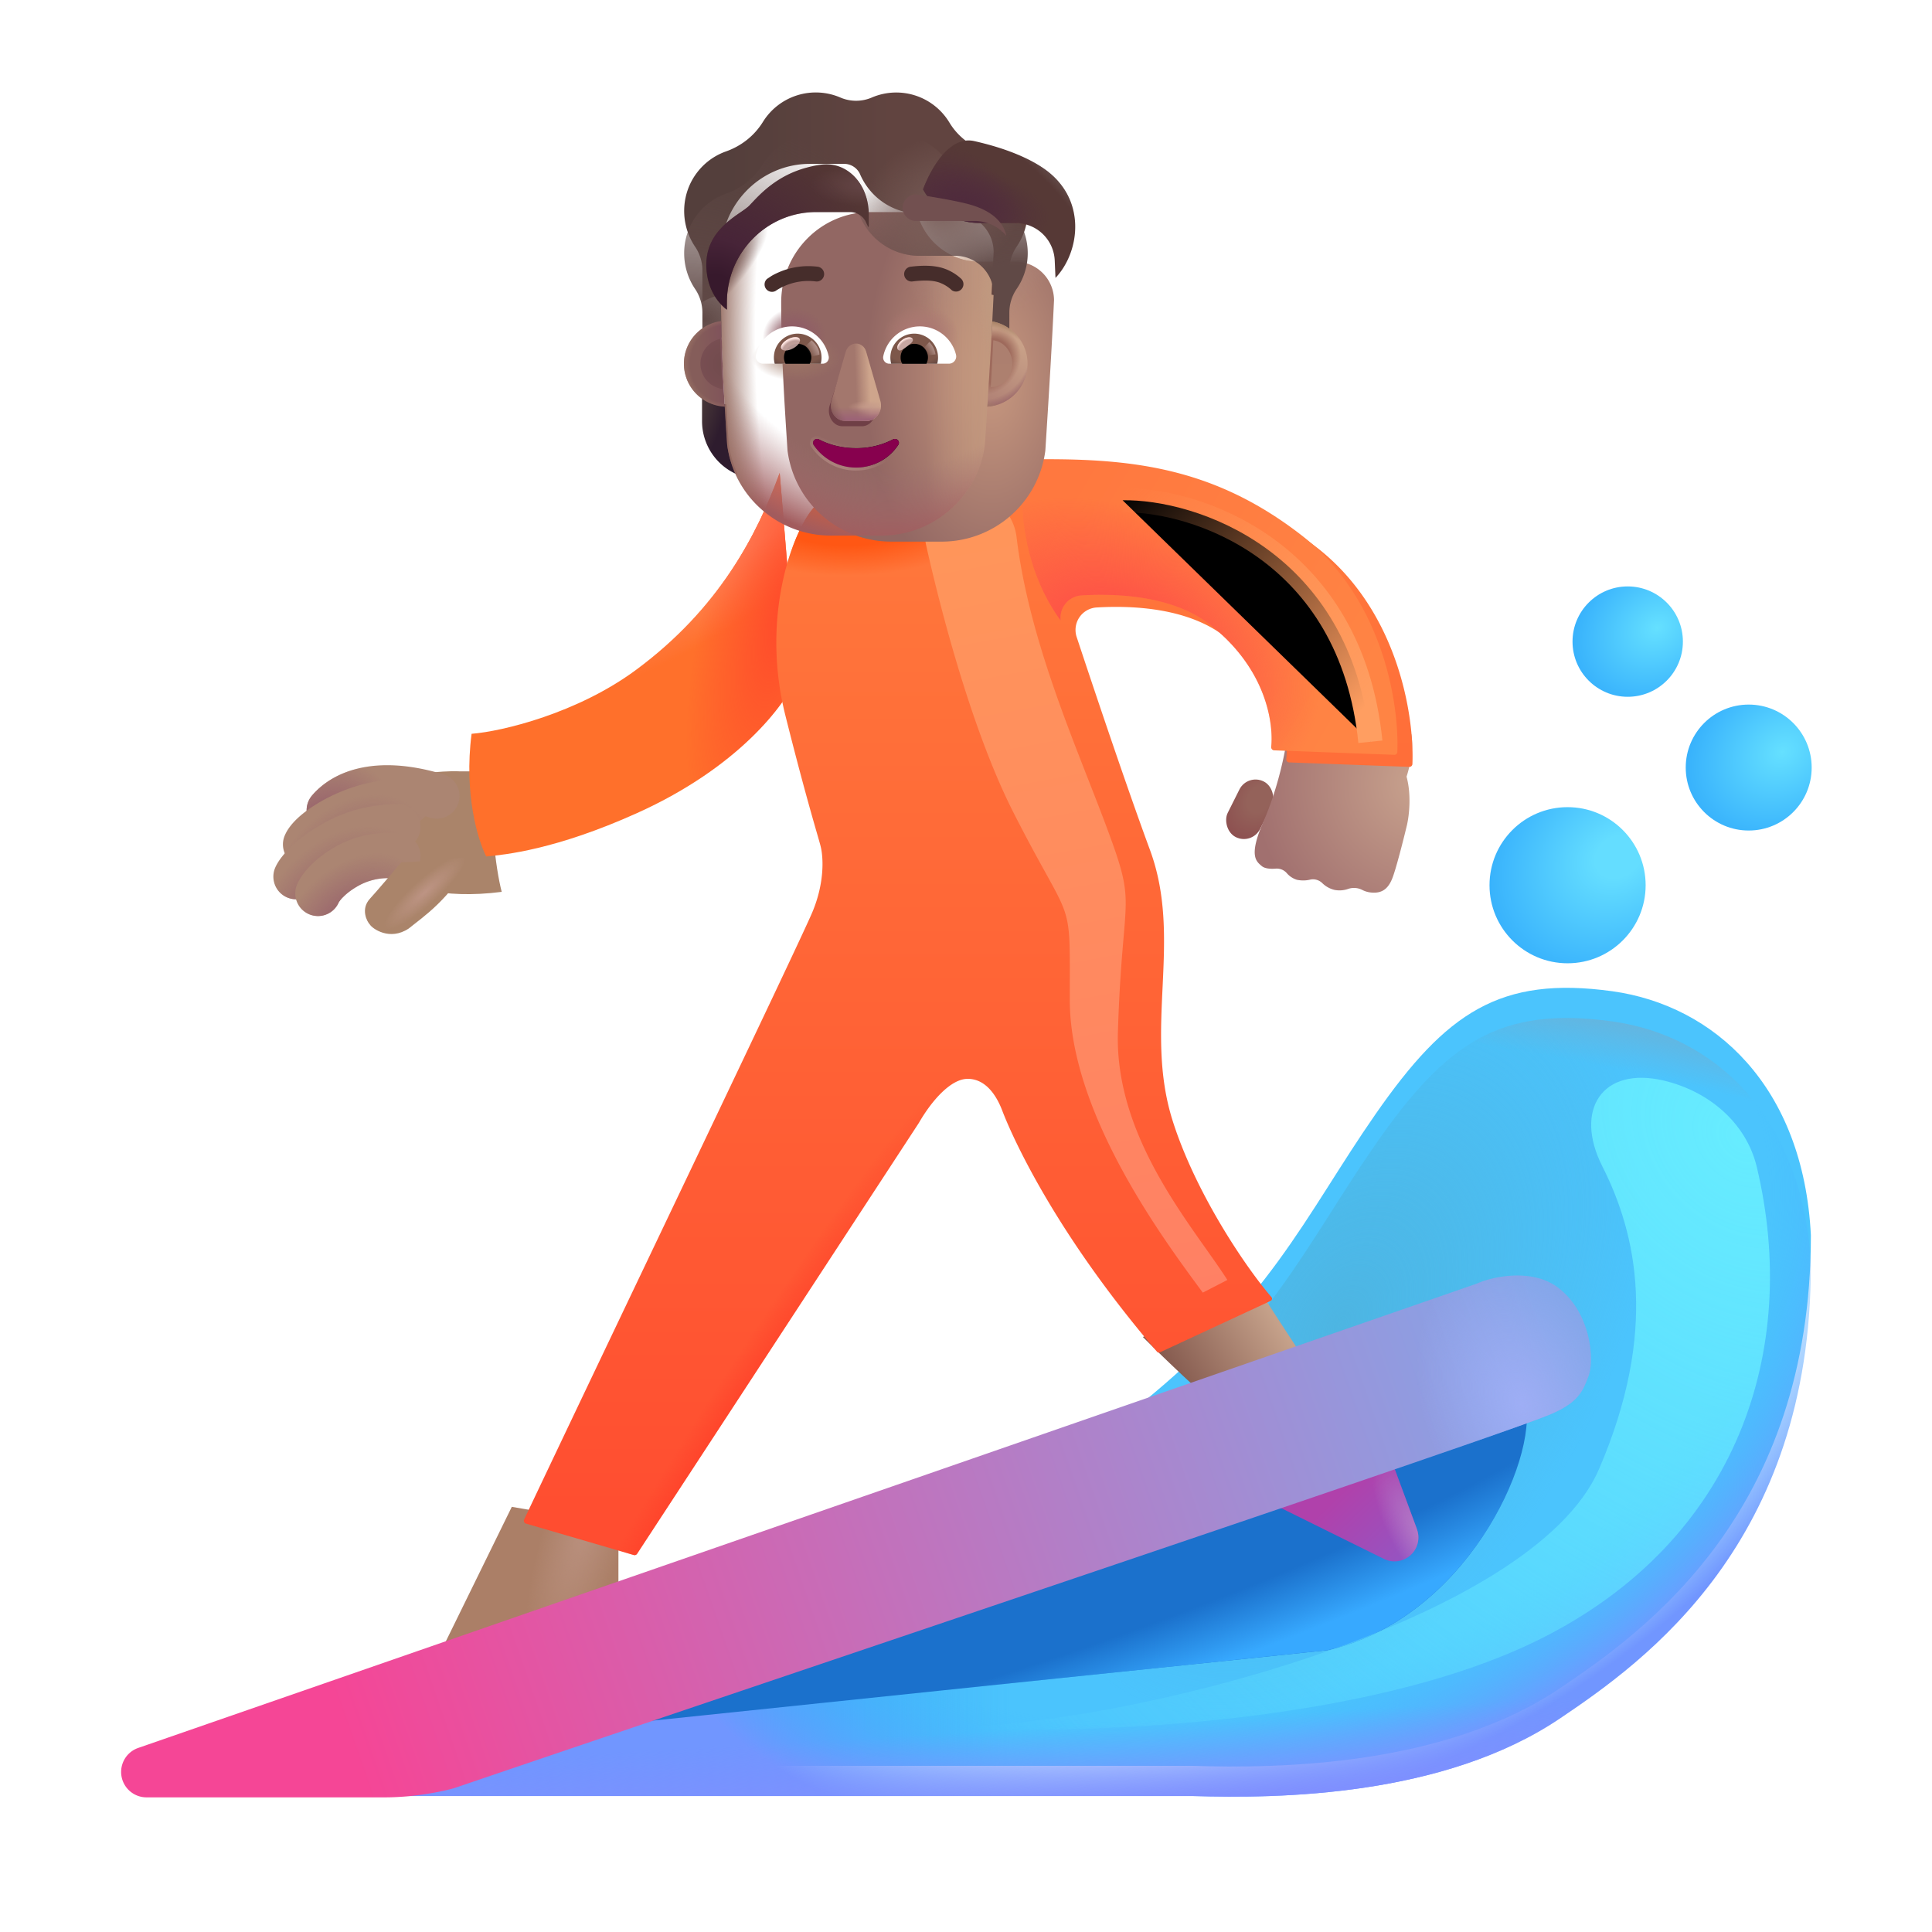 <svg width="100%" height="100%" viewBox="0 0 32 32" xmlns="http://www.w3.org/2000/svg"><g filter="url(#a)"><path fill="#4BC4FD" d="M19.75 29.748H6.017c3.433-1.326 10.769-4.346 12.657-5.818 2.359-1.84 2.937-3.291 4.109-4.976s2.062-2.293 3.922-2.036c1.691.235 3.164 1.575 3.289 4.04 0 4.593-2.74 6.555-4.164 7.51-1.907 1.28-4.625 1.327-6.078 1.28"/><path fill="url(#b)" d="M19.75 29.748H6.017c3.433-1.326 10.769-4.346 12.657-5.818 2.359-1.84 2.937-3.291 4.109-4.976s2.062-2.293 3.922-2.036c1.691.235 3.164 1.575 3.289 4.04 0 4.593-2.74 6.555-4.164 7.51-1.907 1.28-4.625 1.327-6.078 1.28"/></g><path fill="url(#c)" d="M19.75 29.748H6.017c3.433-1.326 10.769-4.346 12.657-5.818 2.359-1.84 2.937-3.291 4.109-4.976s2.062-2.293 3.922-2.036c1.691.235 3.164 1.575 3.289 4.04 0 4.593-2.74 6.555-4.164 7.51-1.907 1.28-4.625 1.327-6.078 1.28"/><path fill="url(#d)" d="M19.75 29.748H6.017c3.433-1.326 10.769-4.346 12.657-5.818 2.359-1.84 2.937-3.291 4.109-4.976s2.062-2.293 3.922-2.036c1.691.235 3.164 1.575 3.289 4.04 0 4.593-2.74 6.555-4.164 7.51-1.907 1.28-4.625 1.327-6.078 1.28"/><path fill="url(#e)" d="M19.75 29.748H6.017c3.433-1.326 10.769-4.346 12.657-5.818 2.359-1.84 2.937-3.291 4.109-4.976s2.062-2.293 3.922-2.036c1.691.235 3.164 1.575 3.289 4.04 0 4.593-2.74 6.555-4.164 7.51-1.907 1.28-4.625 1.327-6.078 1.28"/><path fill="url(#f)" d="M19.75 29.748H6.017c3.433-1.326 10.769-4.346 12.657-5.818 2.359-1.84 2.937-3.291 4.109-4.976s2.062-2.293 3.922-2.036c1.691.235 3.164 1.575 3.289 4.04 0 4.593-2.74 6.555-4.164 7.51-1.907 1.28-4.625 1.327-6.078 1.28"/><g filter="url(#g)"><path fill="#1B71CC" d="m21.985 27.333-14.375 1.5c4.687-2.24 11.938-4.407 14.375-6.188 1.826-1.334 2.896-1.2 3.281.563.219 1-1.031 3.625-3.281 4.125"/><path fill="url(#h)" d="m21.985 27.333-14.375 1.5c4.687-2.24 11.938-4.407 14.375-6.188 1.826-1.334 2.896-1.2 3.281.563.219 1-1.031 3.625-3.281 4.125"/></g><path fill="#AB7F67" d="m7.305 27.348 1.172-2.39 1.766.304v1.04z"/><path fill="url(#i)" d="m7.305 27.348 1.172-2.39 1.766.304v1.04z"/><path fill="url(#j)" d="M19.837 23.012a29 29 0 0 1-.907-.867l1.867-.883c.075.131.51.8.72 1.117z"/><path fill="url(#k)" d="m23.469 25.327-.422-1.143-2.351.536 2.225 1.1a.396.396 0 0 0 .547-.493"/><path fill="url(#l)" d="m23.469 25.327-.422-1.143-2.351.536 2.225 1.1a.396.396 0 0 0 .547-.493"/><g filter="url(#m)"><path fill="url(#n)" d="M24.458 21.262 2.29 28.951a.421.421 0 0 0 .138.819h3.948c.487 0 .968-.099 1.156-.156 5.922-2.016 17.406-5.86 18.176-6.2.443-.195.511-.378.605-.627v-.001c.094-.25.047-1.032-.5-1.454-.437-.337-1.105-.184-1.355-.07"/><path fill="url(#o)" d="M24.458 21.262 2.29 28.951a.421.421 0 0 0 .138.819h3.948c.487 0 .968-.099 1.156-.156 5.922-2.016 17.406-5.86 18.176-6.2.443-.195.511-.378.605-.627v-.001c.094-.25.047-1.032-.5-1.454-.437-.337-1.105-.184-1.355-.07"/></g><g filter="url(#p)"><circle cx="25.864" cy="14.762" r="1.293" fill="url(#q)"/></g><g filter="url(#r)"><circle cx="28.864" cy="12.813" r="1.043" fill="url(#s)"/></g><g filter="url(#t)"><circle cx="26.86" cy="10.727" r=".914" fill="url(#u)"/></g><rect width=".599" height="1.031" x="20.662" y="12.809" fill="url(#v)" rx=".299" transform="rotate(26.595 20.662 12.81)"/><g filter="url(#w)"><path fill="url(#x)" d="M20.68 13.849c.256-.588.373-1.22.399-1.462l2.047.024c.046.268-.04.583-.079.703.088.322.037.687 0 .829-.054.225-.178.713-.238.86-.074.183-.183.246-.348.23a.4.4 0 0 1-.148-.043.3.3 0 0 0-.23-.018.43.43 0 0 1-.227.018.43.43 0 0 1-.204-.112.22.22 0 0 0-.195-.06.5.5 0 0 1-.226.004.36.36 0 0 1-.172-.115.22.22 0 0 0-.175-.07c-.085.007-.183.002-.235-.042-.098-.082-.219-.175.031-.746"/></g><path fill="#AA846A" d="M7.602 12.776h.594c-.106.669.012 1.608.114 1.996-1.006.131-1.637-.108-1.856-.246l-.11-1.461c.332-.256.977-.3 1.258-.29"/><g filter="url(#y)"><path fill="#FF702B" d="M10.684 11.696c-.967.714-2.204 1.017-2.723 1.058-.13 1 .107 1.771.243 2.032.3-.028 1.148-.11 2.5-.72 1.679-.756 2.458-1.803 2.64-2.245l-.28-3.387c-.376 1.031-1.005 2.246-2.38 3.262"/><path fill="url(#z)" d="M10.684 11.696c-.967.714-2.204 1.017-2.723 1.058-.13 1 .107 1.771.243 2.032.3-.028 1.148-.11 2.5-.72 1.679-.756 2.458-1.803 2.64-2.245l-.28-3.387c-.376 1.031-1.005 2.246-2.38 3.262"/><path fill="url(#A)" d="M10.684 11.696c-.967.714-2.204 1.017-2.723 1.058-.13 1 .107 1.771.243 2.032.3-.028 1.148-.11 2.5-.72 1.679-.756 2.458-1.803 2.64-2.245l-.28-3.387c-.376 1.031-1.005 2.246-2.38 3.262"/></g><g filter="url(#B)"><path fill="url(#C)" d="M12.759 11.653c-.432-1.716.169-3.162.507-3.485l2.344-.562h1.742c1.524 0 2.822.189 4.203 1.258 1.354 1.047 1.622 2.799 1.589 3.592a.05.05 0 0 1-.051.046l-1.989-.074a.05.05 0 0 1-.049-.058c.038-.371-.066-1.273-1-2.014-.606-.481-1.519-.532-2.146-.494a.373.373 0 0 0-.323.498c.316.955.84 2.513 1.212 3.52.546 1.484-.11 2.952.375 4.484.377 1.191 1.203 2.418 1.636 2.92a.04.04 0 0 1-.013.063l-1.834.852a.04.04 0 0 1-.048-.01c-1.848-2.158-2.5-3.826-2.562-3.99s-.23-.53-.574-.53c-.275 0-.59.35-.809.73l-4.667 7.137a.05.05 0 0 1-.056.02l-1.783-.52a.05.05 0 0 1-.032-.068c1.499-3.164 4.542-9.51 4.773-10.057.21-.5.181-.917.14-1.086-.03-.13-.218-.711-.585-2.172"/><path fill="url(#D)" d="M12.759 11.653c-.432-1.716.169-3.162.507-3.485l2.344-.562h1.742c1.524 0 2.822.189 4.203 1.258 1.354 1.047 1.622 2.799 1.589 3.592a.05.05 0 0 1-.051.046l-1.989-.074a.05.05 0 0 1-.049-.058c.038-.371-.066-1.273-1-2.014-.606-.481-1.519-.532-2.146-.494a.373.373 0 0 0-.323.498c.316.955.84 2.513 1.212 3.52.546 1.484-.11 2.952.375 4.484.377 1.191 1.203 2.418 1.636 2.92a.04.04 0 0 1-.013.063l-1.834.852a.04.04 0 0 1-.048-.01c-1.848-2.158-2.5-3.826-2.562-3.99s-.23-.53-.574-.53c-.275 0-.59.35-.809.73l-4.667 7.137a.05.05 0 0 1-.056.02l-1.783-.52a.05.05 0 0 1-.032-.068c1.499-3.164 4.542-9.51 4.773-10.057.21-.5.181-.917.14-1.086-.03-.13-.218-.711-.585-2.172"/><path fill="url(#E)" d="M12.759 11.653c-.432-1.716.169-3.162.507-3.485l2.344-.562h1.742c1.524 0 2.822.189 4.203 1.258 1.354 1.047 1.622 2.799 1.589 3.592a.05.05 0 0 1-.051.046l-1.989-.074a.05.05 0 0 1-.049-.058c.038-.371-.066-1.273-1-2.014-.606-.481-1.519-.532-2.146-.494a.373.373 0 0 0-.323.498c.316.955.84 2.513 1.212 3.52.546 1.484-.11 2.952.375 4.484.377 1.191 1.203 2.418 1.636 2.92a.04.04 0 0 1-.013.063l-1.834.852a.04.04 0 0 1-.048-.01c-1.848-2.158-2.5-3.826-2.562-3.99s-.23-.53-.574-.53c-.275 0-.59.35-.809.73l-4.667 7.137a.05.05 0 0 1-.056.02l-1.783-.52a.05.05 0 0 1-.032-.068c1.499-3.164 4.542-9.51 4.773-10.057.21-.5.181-.917.14-1.086-.03-.13-.218-.711-.585-2.172"/></g><path fill="url(#F)" d="M17.568 10.277a.37.37 0 0 1 .34-.415c.628-.038 1.541.013 2.147.494.934.74 1.038 1.643 1 2.014-.003.03.02.057.05.058l1.987.074c.028.002.05-.019.052-.046.033-.793-.235-2.545-1.589-3.592-1.381-1.07-2.68-1.258-4.203-1.258h-.39c-.157 1.285.25 2.193.606 2.671"/><path fill="url(#G)" d="M17.568 10.277a.37.37 0 0 1 .34-.415c.628-.038 1.541.013 2.147.494.934.74 1.038 1.643 1 2.014-.003.03.02.057.05.058l1.987.074c.028.002.05-.019.052-.046.033-.793-.235-2.545-1.589-3.592-1.381-1.07-2.68-1.258-4.203-1.258h-.39c-.157 1.285.25 2.193.606 2.671"/><path fill="#AB8572" fill-rule="evenodd" d="M7.127 13.544c-.941-.284-1.295.01-1.388.119a.375.375 0 1 1-.57-.488c.328-.383 1.014-.699 2.174-.35a.375.375 0 0 1-.216.719" clip-rule="evenodd"/><path fill="url(#H)" fill-rule="evenodd" d="M7.127 13.544c-.941-.284-1.295.01-1.388.119a.375.375 0 1 1-.57-.488c.328-.383 1.014-.699 2.174-.35a.375.375 0 0 1-.216.719" clip-rule="evenodd"/><path fill="#AB8572" fill-rule="evenodd" d="M5.404 14.139v.001s.02-.028.083-.08a2.09 2.09 0 0 1 1.279-.412.375.375 0 0 0 .024-.749 2.84 2.84 0 0 0-1.323.295c-.176.087-.33.185-.452.284-.11.089-.234.211-.296.355a.375.375 0 0 0 .685.306" clip-rule="evenodd"/><path fill="url(#I)" fill-rule="evenodd" d="M5.404 14.139v.001s.02-.028.083-.08a2.09 2.09 0 0 1 1.279-.412.375.375 0 0 0 .024-.749 2.84 2.84 0 0 0-1.323.295c-.176.087-.33.185-.452.284-.11.089-.234.211-.296.355a.375.375 0 0 0 .685.306" clip-rule="evenodd"/><path fill="#AB8572" fill-rule="evenodd" d="M5.25 14.667q-.005.007-.002 0a.375.375 0 0 1-.69-.295c.056-.129.165-.253.27-.354.116-.11.265-.225.438-.328a2.5 2.5 0 0 1 1.336-.37.375.375 0 1 1-.023.75 1.73 1.73 0 0 0-.927.263 1.8 1.8 0 0 0-.307.23c-.06.056-.087.093-.095.104" clip-rule="evenodd"/><path fill="url(#J)" fill-rule="evenodd" d="M5.25 14.667q-.005.007-.002 0a.375.375 0 0 1-.69-.295c.056-.129.165-.253.27-.354.116-.11.265-.225.438-.328a2.5 2.5 0 0 1 1.336-.37.375.375 0 1 1-.023.75 1.73 1.73 0 0 0-.927.263 1.8 1.8 0 0 0-.307.23c-.06.056-.087.093-.095.104" clip-rule="evenodd"/><path fill="#AB8572" fill-rule="evenodd" d="M5.611 14.945a.375.375 0 0 1-.69-.296c.093-.216.328-.445.6-.604a1.76 1.76 0 0 1 1.119-.237.375.375 0 1 1-.099.744 1 1 0 0 0-.641.14c-.09.053-.163.111-.215.164a.5.5 0 0 0-.074.089" clip-rule="evenodd"/><path fill="url(#K)" fill-rule="evenodd" d="M5.611 14.945a.375.375 0 0 1-.69-.296c.093-.216.328-.445.6-.604a1.76 1.76 0 0 1 1.119-.237.375.375 0 1 1-.099.744 1 1 0 0 0-.641.14c-.09.053-.163.111-.215.164a.5.5 0 0 0-.074.089" clip-rule="evenodd"/><path fill="#AA846A" d="M6.126 14.887c.125-.137.398-.46.52-.605.23 0 .91-.067 1.198-.098-.39.715-.84 1.004-1.074 1.195-.316.211-.605 0-.644-.066-.047-.047-.157-.254 0-.426"/><path fill="url(#L)" d="M6.126 14.887c.125-.137.398-.46.52-.605.23 0 .91-.067 1.198-.098-.39.715-.84 1.004-1.074 1.195-.316.211-.605 0-.644-.066-.047-.047-.157-.254 0-.426"/><g filter="url(#M)"><path fill="url(#N)" d="M26.485 24.332c.981-2.278.626-3.886.055-5.013-.474-.936-.003-1.662 1.018-1.421.737.174 1.364.694 1.54 1.431.721 3.025-.313 6.182-3.582 7.816-2.95 1.475-7.854 1.594-9.937 1.469 3 0 9.804-1.723 10.906-4.282"/></g><g filter="url(#O)"><path fill="url(#P)" d="M16.782 13.45c-.65-1.28-1.166-3.185-1.443-4.423a.714.714 0 0 1 .588-.856c.447-.075.855.271.91.722.205 1.698.95 3.373 1.445 4.682.578 1.531.312 1.062.234 3.515-.057 1.782 1.266 3.25 1.813 4.11l-.407.21c-.609-.827-2.203-2.945-2.203-4.85 0-1.792.063-1.141-.937-3.11"/></g><g filter="url(#Q)"><path stroke="url(#R)" stroke-width=".4" d="M18.594 8.286c1.209-.021 3.782.828 4.104 4"/></g><path fill="url(#S)" d="M16.327 6.695a.73.73 0 0 0 .4-.137v.412a.96.96 0 0 1-.593.893q.113-.24.153-.522z"/><path fill="url(#T)" d="M12.028 6.695a.73.73 0 0 1-.4-.137v.412a.96.96 0 0 0 .593.893 1.8 1.8 0 0 1-.153-.522z"/><g filter="url(#U)"><path fill="url(#V)" d="M12.044 7.365a1.73 1.73 0 0 0 1.718 1.506h.834c.87 0 1.605-.643 1.718-1.506.053-.833.105-1.663.144-2.495a.64.64 0 0 0-.61-.634h-.62c-.421 0-.803-.249-.977-.638a.29.29 0 0 0-.272-.185h-.563c-.816 0-1.477.67-1.477 1.495 0 .822.051 1.632.105 2.457"/><path fill="url(#W)" d="M12.044 7.365a1.73 1.73 0 0 0 1.718 1.506h.834c.87 0 1.605-.643 1.718-1.506.053-.833.105-1.663.144-2.495a.64.64 0 0 0-.61-.634h-.62c-.421 0-.803-.249-.977-.638a.29.29 0 0 0-.272-.185h-.563c-.816 0-1.477.67-1.477 1.495 0 .822.051 1.632.105 2.457"/></g><path fill="url(#X)" d="M12.044 7.365a1.73 1.73 0 0 0 1.718 1.506h.834c.87 0 1.605-.643 1.718-1.506.053-.833.105-1.663.144-2.495a.64.64 0 0 0-.61-.634h-.62c-.421 0-.803-.249-.977-.638a.29.29 0 0 0-.272-.185h-.563c-.816 0-1.477.67-1.477 1.495 0 .822.051 1.632.105 2.457"/><path fill="url(#Y)" d="M12.044 7.365a1.73 1.73 0 0 0 1.718 1.506h.834c.87 0 1.605-.643 1.718-1.506.053-.833.105-1.663.144-2.495a.64.64 0 0 0-.61-.634h-.62c-.421 0-.803-.249-.977-.638a.29.29 0 0 0-.272-.185h-.563c-.816 0-1.477.67-1.477 1.495 0 .822.051 1.632.105 2.457"/><path fill="url(#Z)" d="M12.044 7.365a1.73 1.73 0 0 0 1.718 1.506h.834c.87 0 1.605-.643 1.718-1.506.053-.833.105-1.663.144-2.495a.64.64 0 0 0-.61-.634h-.62c-.421 0-.803-.249-.977-.638a.29.29 0 0 0-.272-.185h-.563c-.816 0-1.477.67-1.477 1.495 0 .822.051 1.632.105 2.457"/><path fill="url(#aa)" d="M12.044 7.365a1.73 1.73 0 0 0 1.718 1.506h.834c.87 0 1.605-.643 1.718-1.506.053-.833.105-1.663.144-2.495a.64.64 0 0 0-.61-.634h-.62c-.421 0-.803-.249-.977-.638a.29.29 0 0 0-.272-.185h-.563c-.816 0-1.477.67-1.477 1.495 0 .822.051 1.632.105 2.457"/><path fill="url(#ab)" d="M12.044 7.365a1.73 1.73 0 0 0 1.718 1.506h.834c.87 0 1.605-.643 1.718-1.506.053-.833.105-1.663.144-2.495a.64.64 0 0 0-.61-.634h-.62c-.421 0-.803-.249-.977-.638a.29.29 0 0 0-.272-.185h-.563c-.816 0-1.477.67-1.477 1.495 0 .822.051 1.632.105 2.457"/><path fill="url(#ac)" d="M12.044 7.365a1.73 1.73 0 0 0 1.718 1.506h.834c.87 0 1.605-.643 1.718-1.506.053-.833.105-1.663.144-2.495a.64.64 0 0 0-.61-.634h-.62c-.421 0-.803-.249-.977-.638a.29.29 0 0 0-.272-.185h-.563c-.816 0-1.477.67-1.477 1.495 0 .822.051 1.632.105 2.457"/><path fill="url(#ad)" d="M12.044 7.365a1.73 1.73 0 0 0 1.718 1.506h.834c.87 0 1.605-.643 1.718-1.506.053-.833.105-1.663.144-2.495a.64.64 0 0 0-.61-.634h-.62c-.421 0-.803-.249-.977-.638a.29.29 0 0 0-.272-.185h-.563c-.816 0-1.477.67-1.477 1.495 0 .822.051 1.632.105 2.457"/><path fill="url(#ae)" d="M12.044 7.365a1.73 1.73 0 0 0 1.718 1.506h.834c.87 0 1.605-.643 1.718-1.506.053-.833.105-1.663.144-2.495a.64.64 0 0 0-.61-.634h-.62c-.421 0-.803-.249-.977-.638a.29.29 0 0 0-.272-.185h-.563c-.816 0-1.477.67-1.477 1.495 0 .822.051 1.632.105 2.457"/><g filter="url(#af)"><path fill="#6F3F46" d="m14 5.913-.261.812c-.045.168.062.335.214.335h.323c.152 0 .26-.17.215-.335l-.22-.812c-.046-.18-.222-.18-.271 0"/></g><g filter="url(#ag)"><path fill="#A3776D" d="m14.008 5.826-.235.813c-.048.167.068.334.23.334h.348c.163 0 .278-.17.23-.334l-.235-.813c-.05-.18-.285-.18-.338 0"/><path fill="url(#ah)" d="m14.008 5.826-.235.813c-.048.167.068.334.23.334h.348c.163 0 .278-.17.23-.334l-.235-.813c-.05-.18-.285-.18-.338 0"/><path fill="url(#ai)" d="m14.008 5.826-.235.813c-.048.167.068.334.23.334h.348c.163 0 .278-.17.23-.334l-.235-.813c-.05-.18-.285-.18-.338 0"/><path fill="url(#aj)" d="m14.008 5.826-.235.813c-.048.167.068.334.23.334h.348c.163 0 .278-.17.23-.334l-.235-.813c-.05-.18-.285-.18-.338 0"/><path fill="url(#ak)" d="m14.008 5.826-.235.813c-.048.167.068.334.23.334h.348c.163 0 .278-.17.23-.334l-.235-.813c-.05-.18-.285-.18-.338 0"/></g><g filter="url(#al)"><path stroke="url(#am)" stroke-width=".1" d="M14.177 7.423c-.224 0-.435-.053-.612-.145-.06-.031-.126.037-.088.092a.84.84 0 0 0 .7.374c.294 0 .553-.15.7-.374.039-.057-.026-.123-.087-.092a1.3 1.3 0 0 1-.613.145Z"/></g><path fill="url(#an)" d="M14.177 7.423c-.224 0-.435-.053-.612-.145-.06-.031-.126.037-.088.092a.84.84 0 0 0 .7.374c.294 0 .553-.15.7-.374.039-.057-.026-.123-.087-.092a1.3 1.3 0 0 1-.613.145"/><g filter="url(#ao)"><path fill="url(#ap)" d="M16.324 3.205a1.048 1.048 0 0 1 .514 1.582.7.7 0 0 0-.12.386V5.7a.8.8 0 0 0-.295-.12l.035-.71a.64.64 0 0 0-.61-.633h-.62c-.421 0-.803-.249-.977-.638a.29.29 0 0 0-.272-.185h-.563c-.816 0-1.477.67-1.477 1.495l.013.68a.76.76 0 0 0-.318.116v-.53a.7.7 0 0 0-.12-.387 1.06 1.06 0 0 1-.063-1.082c.129-.244.338-.415.574-.498.254-.09.47-.26.612-.49a1.03 1.03 0 0 1 1.279-.404.66.66 0 0 0 .527 0 1.028 1.028 0 0 1 1.283.417c.136.226.35.39.598.475"/></g><path fill="url(#aq)" d="M16.324 3.205a1.048 1.048 0 0 1 .514 1.582.7.7 0 0 0-.12.386V5.7a.8.8 0 0 0-.295-.12l.035-.71a.64.64 0 0 0-.61-.633h-.62c-.421 0-.803-.249-.977-.638a.29.29 0 0 0-.272-.185h-.563c-.816 0-1.477.67-1.477 1.495l.013.68a.76.76 0 0 0-.318.116v-.53a.7.7 0 0 0-.12-.387 1.06 1.06 0 0 1-.063-1.082c.129-.244.338-.415.574-.498.254-.09.47-.26.612-.49a1.03 1.03 0 0 1 1.279-.404.66.66 0 0 0 .527 0 1.028 1.028 0 0 1 1.283.417c.136.226.35.39.598.475"/><path fill="url(#ar)" d="M16.324 3.205a1.048 1.048 0 0 1 .514 1.582.7.7 0 0 0-.12.386V5.7a.8.8 0 0 0-.295-.12l.035-.71a.64.64 0 0 0-.61-.633h-.62c-.421 0-.803-.249-.977-.638a.29.29 0 0 0-.272-.185h-.563c-.816 0-1.477.67-1.477 1.495l.013.68a.76.76 0 0 0-.318.116v-.53a.7.7 0 0 0-.12-.387 1.06 1.06 0 0 1-.063-1.082c.129-.244.338-.415.574-.498.254-.09.47-.26.612-.49a1.03 1.03 0 0 1 1.279-.404.66.66 0 0 0 .527 0 1.028 1.028 0 0 1 1.283.417c.136.226.35.39.598.475"/><path fill="url(#as)" d="M16.324 3.205a1.048 1.048 0 0 1 .514 1.582.7.7 0 0 0-.12.386V5.7a.8.8 0 0 0-.295-.12l.035-.71a.64.64 0 0 0-.61-.633h-.62c-.421 0-.803-.249-.977-.638a.29.29 0 0 0-.272-.185h-.563c-.816 0-1.477.67-1.477 1.495l.013.68a.76.76 0 0 0-.318.116v-.53a.7.7 0 0 0-.12-.387 1.06 1.06 0 0 1-.063-1.082c.129-.244.338-.415.574-.498.254-.09.47-.26.612-.49a1.03 1.03 0 0 1 1.279-.404.66.66 0 0 0 .527 0 1.028 1.028 0 0 1 1.283.417c.136.226.35.39.598.475"/><g filter="url(#at)"><path fill="#462D2B" d="M15.828 4.825a.8.8 0 0 0-.304-.182c-.135-.043-.303-.054-.536-.026a.123.123 0 1 0 .03.244c.212-.026.343-.013.432.016a.6.6 0 0 1 .217.132.123.123 0 0 0 .16-.184"/></g><g filter="url(#au)"><path fill="#462D2B" d="M12.67 4.776q.059-.038.169-.083c.144-.056.351-.106.599-.076a.123.123 0 1 1-.03.244.98.98 0 0 0-.646.147l-.008.005v.001a.123.123 0 0 1-.15-.194z"/></g><g filter="url(#av)"><path fill="#533634" d="m14.28 3.659-.029-.06a.29.29 0 0 0-.272-.186h-.563c-.816 0-1.477.67-1.477 1.495v.121c-.15-.114-.34-.355-.34-.746 0-.474.346-.714.566-.866.063-.043.115-.08.147-.112l.044-.047c.154-.164.43-.456.91-.583q.109-.03.216-.045c.467-.073.808.346.808.819v.204z"/><path fill="url(#aw)" d="m14.28 3.659-.029-.06a.29.29 0 0 0-.272-.186h-.563c-.816 0-1.477.67-1.477 1.495v.121c-.15-.114-.34-.355-.34-.746 0-.474.346-.714.566-.866.063-.043.115-.08.147-.112l.044-.047c.154-.164.43-.456.91-.583q.109-.03.216-.045c.467-.073.808.346.808.819v.204z"/><path fill="url(#ax)" d="m14.28 3.659-.029-.06a.29.29 0 0 0-.272-.186h-.563c-.816 0-1.477.67-1.477 1.495v.121c-.15-.114-.34-.355-.34-.746 0-.474.346-.714.566-.866.063-.043.115-.08.147-.112l.044-.047c.154-.164.43-.456.91-.583q.109-.03.216-.045c.467-.073.808.346.808.819v.204z"/></g><g filter="url(#ay)"><path fill="#563936" d="m16.482 5.103-.012-.279a.65.65 0 0 0-.622-.63h-.619a1.07 1.07 0 0 1-.94-.557s.32-.92.848-.8c.386.087.799.223 1.115.43.771.503.636 1.41.23 1.836"/><path fill="url(#az)" d="m16.482 5.103-.012-.279a.65.65 0 0 0-.622-.63h-.619a1.07 1.07 0 0 1-.94-.557s.32-.92.848-.8c.386.087.799.223 1.115.43.771.503.636 1.41.23 1.836"/><path fill="url(#aA)" d="m16.482 5.103-.012-.279a.65.65 0 0 0-.622-.63h-.619a1.07 1.07 0 0 1-.94-.557s.32-.92.848-.8c.386.087.799.223 1.115.43.771.503.636 1.41.23 1.836"/><path fill="url(#aB)" d="m16.482 5.103-.012-.279a.65.65 0 0 0-.622-.63h-.619a1.07 1.07 0 0 1-.94-.557s.32-.92.848-.8c.386.087.799.223 1.115.43.771.503.636 1.41.23 1.836"/></g><path fill="#fff" d="M15.235 5.406c.289 0 .533.199.599.468.02.077-.04.15-.118.15h-.987a.102.102 0 0 1-.1-.12.62.62 0 0 1 .606-.498"/><path fill="url(#aC)" d="M15.143 5.526a.395.395 0 0 1 .38.499h-.762a.396.396 0 0 1 .382-.499"/><path fill="#000" d="M14.917 5.92c0-.125.1-.225.226-.225a.225.225 0 0 1 .201.33h-.4a.2.2 0 0 1-.027-.104"/><g filter="url(#aD)"><path fill="#C7A7A3" d="M15.114 5.61c.028.037-.03.083-.097.133s-.117.085-.145.047c-.028-.037.003-.108.07-.158s.144-.06.172-.023"/><path fill="url(#aE)" d="M15.114 5.61c.028.037-.03.083-.097.133s-.117.085-.145.047c-.028-.037.003-.108.07-.158s.144-.06.172-.023"/></g><g filter="url(#aF)"><path fill="url(#aG)" d="M15.495 5.869a.37.37 0 0 0-.103-.205l-.114.126.051.101z"/></g><path fill="#fff" d="M13.12 5.406c-.289 0-.533.199-.599.468-.02.077.04.15.118.15h.987a.102.102 0 0 0 .1-.12.62.62 0 0 0-.606-.498"/><path fill="url(#aH)" d="M13.212 5.526a.395.395 0 0 0-.38.499h.762a.397.397 0 0 0-.382-.499"/><path fill="#000" d="M13.438 5.92c0-.125-.1-.225-.226-.225a.225.225 0 0 0-.201.33h.4a.2.2 0 0 0 .027-.104"/><g filter="url(#aI)"><path fill="url(#aJ)" d="M13.572 5.874c0-.127-.103-.212-.131-.238l-.128.123.079.16z"/></g><g filter="url(#aK)" transform="rotate(-27.914 13.093 5.695)"><ellipse cx="13.093" cy="5.695" fill="#C7A7A3" fill-opacity=".9" rx=".172" ry=".087"/><ellipse cx="13.093" cy="5.695" fill="url(#aL)" rx=".172" ry=".087"/></g><path fill="url(#aM)" d="M16.354 6.735q.044-.705.081-1.411a.712.712 0 0 1-.081 1.411"/><path fill="url(#aN)" d="M16.354 6.735q.044-.705.081-1.411a.712.712 0 0 1-.081 1.411"/><path fill="url(#aO)" d="M16.354 6.735q.044-.705.081-1.411a.712.712 0 0 1-.081 1.411"/><path fill="url(#aP)" d="M16.354 6.735q.044-.705.081-1.411a.712.712 0 0 1-.081 1.411"/><path fill="url(#aQ)" d="M11.947 5.318a.712.712 0 0 0 .057 1.417 35 35 0 0 1-.057-1.417"/><path fill="url(#aR)" d="M11.947 5.318a.712.712 0 0 0 .057 1.417 35 35 0 0 1-.057-1.417"/><g filter="url(#aS)"><path fill="url(#aT)" d="M11.929 5.612a.423.423 0 0 0 .037.831 34 34 0 0 1-.037-.83"/></g><g filter="url(#aU)"><path fill="url(#aV)" d="M16.41 6.413q.023-.389.042-.777c.178.024.315.188.315.387 0 .214-.16.388-.357.39"/></g><g filter="url(#aW)"><path fill="#725050" d="M16.122 3.66h-.944a.22.22 0 1 1 .035-.436c.245.039.57.093.788.147.493.122.63.362.667.534a.69.69 0 0 0-.546-.245"/></g><defs><radialGradient id="c" cx="0" cy="0" r="1" gradientTransform="rotate(63.803 -6.994 27.741)scale(8.707 12.569)" gradientUnits="userSpaceOnUse"><stop offset=".7" stop-color="#3EB9FF" stop-opacity="0"/><stop offset=".913" stop-color="#7196FF"/></radialGradient><radialGradient id="e" cx="0" cy="0" r="1" gradientTransform="matrix(3.562 -6.125 3.816 2.22 22.204 21.926)" gradientUnits="userSpaceOnUse"><stop stop-color="#4DB5E2"/><stop offset="1" stop-color="#4DB5E2" stop-opacity="0"/></radialGradient><radialGradient id="f" cx="0" cy="0" r="1" gradientTransform="matrix(2.156 -12.125 23.164 4.119 23.61 28.77)" gradientUnits="userSpaceOnUse"><stop offset=".931" stop-color="#66B4DD" stop-opacity="0"/><stop offset="1" stop-color="#66B4DD"/></radialGradient><radialGradient id="h" cx="0" cy="0" r="1" gradientTransform="rotate(71.993 -9.265 23.733)scale(3.549 17.476)" gradientUnits="userSpaceOnUse"><stop offset=".716" stop-color="#37A9FF" stop-opacity="0"/><stop offset="1" stop-color="#37A9FF"/></radialGradient><radialGradient id="i" cx="0" cy="0" r="1" gradientTransform="matrix(-.837 2.512 -.646 -.215 9.761 25.14)" gradientUnits="userSpaceOnUse"><stop stop-color="#BA917F"/><stop offset="1" stop-color="#BA917F" stop-opacity="0"/></radialGradient><radialGradient id="l" cx="0" cy="0" r="1" gradientTransform="matrix(-.734 -1.289 .429 -.245 23.579 25.473)" gradientUnits="userSpaceOnUse"><stop stop-color="#B77DC7"/><stop offset="1" stop-color="#B77DC7" stop-opacity="0"/></radialGradient><radialGradient id="o" cx="0" cy="0" r="1" gradientTransform="rotate(-110.045 20.742 2.818)scale(2.462 1.624)" gradientUnits="userSpaceOnUse"><stop stop-color="#9EAEF5"/><stop offset="1" stop-color="#9EAEF5" stop-opacity="0"/></radialGradient><radialGradient id="q" cx="0" cy="0" r="1" gradientTransform="rotate(146.686 11.215 11.138)scale(2.37 1.917)" gradientUnits="userSpaceOnUse"><stop offset=".171" stop-color="#64DDFF"/><stop offset="1" stop-color="#36B0FC"/></radialGradient><radialGradient id="s" cx="0" cy="0" r="1" gradientTransform="matrix(-1.476 .923 -.746 -1.194 29.42 12.556)" gradientUnits="userSpaceOnUse"><stop stop-color="#65E0FF"/><stop offset="1" stop-color="#36B0FC"/></radialGradient><radialGradient id="u" cx="0" cy="0" r="1" gradientTransform="rotate(147.995 12.168 9.172)scale(1.526 1.234)" gradientUnits="userSpaceOnUse"><stop stop-color="#65E0FF"/><stop offset="1" stop-color="#36B0FC"/></radialGradient><radialGradient id="v" cx="0" cy="0" r="1" gradientTransform="matrix(-.063 .732 -.56 -.049 21.024 13.108)" gradientUnits="userSpaceOnUse"><stop offset=".317" stop-color="#94625A"/><stop offset="1" stop-color="#8D5050"/></radialGradient><radialGradient id="x" cx="0" cy="0" r="1" gradientTransform="rotate(139.295 9.2 10.925)scale(2.803 2.759)" gradientUnits="userSpaceOnUse"><stop stop-color="#C9A38E"/><stop offset="1" stop-color="#A1706F"/></radialGradient><radialGradient id="z" cx="0" cy="0" r="1" gradientTransform="rotate(142.524 4.926 6.717)scale(4.725 1.214)" gradientUnits="userSpaceOnUse"><stop offset=".263" stop-color="#FF875C"/><stop offset="1" stop-color="#FF875C" stop-opacity="0"/></radialGradient><radialGradient id="A" cx="0" cy="0" r="1" gradientTransform="rotate(103.462 2.335 10.553)scale(4.161 1.354)" gradientUnits="userSpaceOnUse"><stop stop-color="#FF4A2B"/><stop offset="1" stop-color="#FF4A2B" stop-opacity="0"/></radialGradient><radialGradient id="D" cx="0" cy="0" r="1" gradientTransform="rotate(-58.113 27.646 2.018)scale(7.986 .633)" gradientUnits="userSpaceOnUse"><stop stop-color="#FF3E28"/><stop offset="1" stop-color="#FF3E28" stop-opacity="0"/></radialGradient><radialGradient id="E" cx="0" cy="0" r="1" gradientTransform="matrix(0 1.094 -2.469 0 13.766 8.239)" gradientUnits="userSpaceOnUse"><stop offset=".543" stop-color="#FF5714"/><stop offset="1" stop-color="#FF5714" stop-opacity="0"/></radialGradient><radialGradient id="G" cx="0" cy="0" r="1" gradientTransform="rotate(24.436 -15.525 48.348)scale(3.398 2.301)" gradientUnits="userSpaceOnUse"><stop offset=".317" stop-color="#FE5346"/><stop offset="1" stop-color="#FE5346" stop-opacity="0"/></radialGradient><radialGradient id="H" cx="0" cy="0" r="1" gradientTransform="rotate(-139.897 5.2 5.918)scale(1.348 1.699)" gradientUnits="userSpaceOnUse"><stop offset=".321" stop-color="#9B686D"/><stop offset=".769" stop-color="#9B686D" stop-opacity="0"/></radialGradient><radialGradient id="I" cx="0" cy="0" r="1" gradientTransform="matrix(-1.244 -.942 1.333 -1.759 5.77 14.69)" gradientUnits="userSpaceOnUse"><stop offset=".321" stop-color="#9B686D"/><stop offset=".769" stop-color="#9B686D" stop-opacity="0"/></radialGradient><radialGradient id="J" cx="0" cy="0" r="1" gradientTransform="matrix(-1.23 -1.018 1.469 -1.776 5.598 15.256)" gradientUnits="userSpaceOnUse"><stop offset=".321" stop-color="#9B686D"/><stop offset=".769" stop-color="#9B686D" stop-opacity="0"/></radialGradient><radialGradient id="K" cx="0" cy="0" r="1" gradientTransform="matrix(-1.047 -.891 1.292 -1.518 5.802 15.488)" gradientUnits="userSpaceOnUse"><stop offset=".321" stop-color="#9B686D"/><stop offset=".769" stop-color="#9B686D" stop-opacity="0"/></radialGradient><radialGradient id="L" cx="0" cy="0" r="1" gradientTransform="matrix(.141 .156 -.66 .594 7.037 14.78)" gradientUnits="userSpaceOnUse"><stop stop-color="#BD9484"/><stop offset="1" stop-color="#BD9484" stop-opacity="0"/></radialGradient><radialGradient id="N" cx="0" cy="0" r="1" gradientTransform="rotate(135 10.508 15.402)scale(15.954 20.294)" gradientUnits="userSpaceOnUse"><stop stop-color="#67ECFF"/><stop offset="1" stop-color="#67ECFF" stop-opacity="0"/></radialGradient><radialGradient id="S" cx="0" cy="0" r="1" gradientTransform="matrix(.331 .893 -1.061 .393 16.28 6.558)" gradientUnits="userSpaceOnUse"><stop offset=".215" stop-color="#493B3B"/><stop offset="1" stop-color="#311F2C"/></radialGradient><radialGradient id="T" cx="0" cy="0" r="1" gradientTransform="matrix(.653 .205 -.633 2.014 11.5 6.775)" gradientUnits="userSpaceOnUse"><stop stop-color="#4C3C39"/><stop offset=".746" stop-color="#2E1C2E"/></radialGradient><radialGradient id="V" cx="0" cy="0" r="1" gradientTransform="matrix(-2.08 0 0 -3.68 15.419 6.142)" gradientUnits="userSpaceOnUse"><stop stop-color="#C89980"/><stop offset="1" stop-color="#926763"/></radialGradient><radialGradient id="W" cx="0" cy="0" r="1" gradientTransform="matrix(-.771 1.275 -1.052 -.636 15.25 3.94)" gradientUnits="userSpaceOnUse"><stop offset=".078" stop-color="#AF887B"/><stop offset="1" stop-color="#AF887B" stop-opacity="0"/></radialGradient><radialGradient id="Y" cx="0" cy="0" r="1" gradientTransform="rotate(94.704 5.814 8.615)scale(5.512 4.565)" gradientUnits="userSpaceOnUse"><stop offset=".767" stop-color="#A16F71" stop-opacity="0"/><stop offset="1" stop-color="#A25B5D"/></radialGradient><radialGradient id="Z" cx="0" cy="0" r="1" gradientTransform="matrix(0 -.508 .628 0 15.26 5.562)" gradientUnits="userSpaceOnUse"><stop offset=".325" stop-color="#AB7872"/><stop offset="1" stop-color="#AB7872" stop-opacity="0"/></radialGradient><radialGradient id="aa" cx="0" cy="0" r="1" gradientTransform="matrix(.002 -.484 .527 .002 13.16 5.582)" gradientUnits="userSpaceOnUse"><stop offset=".378" stop-color="#8F5D66"/><stop offset="1" stop-color="#8F5D66" stop-opacity="0"/></radialGradient><radialGradient id="ab" cx="0" cy="0" r="1" gradientTransform="rotate(176.388 7.744 3.537)scale(3.764 9.616)" gradientUnits="userSpaceOnUse"><stop offset=".836" stop-color="#987064" stop-opacity="0"/><stop offset="1" stop-color="#987064"/></radialGradient><radialGradient id="ac" cx="0" cy="0" r="1" gradientTransform="rotate(-40.741 12.23 -12.58)scale(1.976 .584)" gradientUnits="userSpaceOnUse"><stop offset=".539" stop-color="#63413D"/><stop offset="1" stop-color="#63413D" stop-opacity="0"/></radialGradient><radialGradient id="ad" cx="0" cy="0" r="1" gradientTransform="rotate(95.368 6.106 9.996)scale(1.109 .443)" gradientUnits="userSpaceOnUse"><stop offset=".245" stop-color="#BF9980"/><stop offset="1" stop-color="#BF9980" stop-opacity="0"/></radialGradient><radialGradient id="ae" cx="0" cy="0" r="1" gradientTransform="matrix(0 .385 -.74 0 13.198 5.923)" gradientUnits="userSpaceOnUse"><stop stop-color="#9E7765"/><stop offset="1" stop-color="#9E7765" stop-opacity="0"/></radialGradient><radialGradient id="ai" cx="0" cy="0" r="1" gradientTransform="matrix(0 .108 -.339 0 14.383 6.744)" gradientUnits="userSpaceOnUse"><stop stop-color="#C59A8A"/><stop offset="1" stop-color="#C59A8A" stop-opacity="0"/></radialGradient><radialGradient id="ak" cx="0" cy="0" r="1" gradientTransform="matrix(-.748 .332 -.533 -1.202 14.435 6.492)" gradientUnits="userSpaceOnUse"><stop offset=".702" stop-color="#8A5F5C" stop-opacity="0"/><stop offset="1" stop-color="#744A4A"/><stop offset="1" stop-color="#8A5F5C"/></radialGradient><radialGradient id="an" cx="0" cy="0" r="1" gradientTransform="matrix(.965 -.474 1.908 3.882 13.96 7.744)" gradientUnits="userSpaceOnUse"><stop offset=".562" stop-color="#87014E"/><stop offset="1" stop-color="#87004D"/></radialGradient><radialGradient id="aq" cx="0" cy="0" r="1" gradientTransform="rotate(-69.027 9.674 -5.828)scale(3.386 4.804)" gradientUnits="userSpaceOnUse"><stop stop-color="#604946"/><stop offset="1" stop-color="#604946" stop-opacity="0"/></radialGradient><radialGradient id="ar" cx="0" cy="0" r="1" gradientTransform="matrix(-.672 -2.898 4.112 -.953 16.686 5.317)" gradientUnits="userSpaceOnUse"><stop offset=".303" stop-color="#604946"/><stop offset="1" stop-color="#604946" stop-opacity="0"/></radialGradient><radialGradient id="as" cx="0" cy="0" r="1" gradientTransform="matrix(-.501 -1.054 1.244 -.591 15.605 3.42)" gradientUnits="userSpaceOnUse"><stop stop-color="#765A55"/><stop offset="1" stop-color="#765A55" stop-opacity="0"/></radialGradient><radialGradient id="aw" cx="0" cy="0" r="1" gradientTransform="matrix(-.973 0 0 -.361 14.29 2.962)" gradientUnits="userSpaceOnUse"><stop stop-color="#654647"/><stop offset="1" stop-color="#654647" stop-opacity="0"/></radialGradient><radialGradient id="ax" cx="0" cy="0" r="1" gradientTransform="matrix(1.423 -2.253 2.496 1.577 11.776 4.705)" gradientUnits="userSpaceOnUse"><stop offset=".093" stop-color="#37192C"/><stop offset=".311" stop-color="#472438"/><stop offset="1" stop-color="#472438" stop-opacity="0"/></radialGradient><radialGradient id="az" cx="0" cy="0" r="1" gradientTransform="rotate(-38.837 13.317 -19.266)scale(1.995 3.093)" gradientUnits="userSpaceOnUse"><stop stop-color="#532C3F"/><stop offset=".445" stop-color="#532C3F" stop-opacity="0"/></radialGradient><radialGradient id="aA" cx="0" cy="0" r="1" gradientTransform="rotate(-41.829 13.753 -17.749)scale(1.756 3.214)" gradientUnits="userSpaceOnUse"><stop offset=".857" stop-color="#685351" stop-opacity="0"/><stop offset="1" stop-color="#685351"/></radialGradient><radialGradient id="aB" cx="0" cy="0" r="1" gradientTransform="matrix(1.426 .32 -.134 .597 14.96 3.843)" gradientUnits="userSpaceOnUse"><stop stop-color="#4F2B3C"/><stop offset="1" stop-color="#4F2B3C" stop-opacity="0"/></radialGradient><radialGradient id="aC" cx="0" cy="0" r="1" gradientTransform="matrix(0 .359 -.571 0 15.142 5.737)" gradientUnits="userSpaceOnUse"><stop offset=".802" stop-color="#7D574A"/><stop offset="1" stop-color="#694B43"/><stop offset="1" stop-color="#804D49"/><stop offset="1" stop-color="#664842"/></radialGradient><radialGradient id="aE" cx="0" cy="0" r="1" gradientTransform="matrix(-.103 -.132 .182 -.141 15.041 5.774)" gradientUnits="userSpaceOnUse"><stop offset=".766" stop-color="#FFE6E2" stop-opacity="0"/><stop offset=".966" stop-color="#FFE6E2"/></radialGradient><radialGradient id="aH" cx="0" cy="0" r="1" gradientTransform="matrix(0 .359 -.571 0 13.213 5.737)" gradientUnits="userSpaceOnUse"><stop offset=".802" stop-color="#7D574A"/><stop offset="1" stop-color="#694B43"/><stop offset="1" stop-color="#804D49"/><stop offset="1" stop-color="#664842"/></radialGradient><radialGradient id="aL" cx="0" cy="0" r="1" gradientTransform="matrix(-.003 -.218 .263 -.004 13.086 5.834)" gradientUnits="userSpaceOnUse"><stop offset=".766" stop-color="#FFE6E2" stop-opacity="0"/><stop offset=".966" stop-color="#FFE6E2"/></radialGradient><radialGradient id="aN" cx="0" cy="0" r="1" gradientTransform="rotate(74.348 4.323 13.566)scale(1.03 .983)" gradientUnits="userSpaceOnUse"><stop offset=".856" stop-color="#9A676A" stop-opacity="0"/><stop offset="1" stop-color="#9A676A"/></radialGradient><radialGradient id="aO" cx="0" cy="0" r="1" gradientTransform="rotate(-53.92 14.072 -13.108)scale(.591 .496)" gradientUnits="userSpaceOnUse"><stop offset=".664" stop-color="#9E6A5C"/><stop offset="1" stop-color="#9E6A5C" stop-opacity="0"/></radialGradient><radialGradient id="aP" cx="0" cy="0" r="1" gradientTransform="matrix(.26 -.686 .916 .347 16.429 6.06)" gradientUnits="userSpaceOnUse"><stop offset=".803" stop-color="#A47F62" stop-opacity="0"/><stop offset="1" stop-color="#A47F62"/></radialGradient><radialGradient id="aR" cx="0" cy="0" r="1" gradientTransform="matrix(-.733 0 0 -.819 12.004 6.027)" gradientUnits="userSpaceOnUse"><stop offset=".778" stop-color="#9D7667" stop-opacity="0"/><stop offset="1" stop-color="#9D7667"/></radialGradient><radialGradient id="aT" cx="0" cy="0" r="1" gradientTransform="matrix(-.405 .07 -.071 -.415 12.005 6.028)" gradientUnits="userSpaceOnUse"><stop stop-color="#714B4D"/><stop offset="1" stop-color="#784E52"/></radialGradient><filter id="a" width="23.977" height="13.398" x="6.016" y="16.362" color-interpolation-filters="sRGB" filterUnits="userSpaceOnUse"><feFlood flood-opacity="0" result="BackgroundImageFix"/><feBlend in="SourceGraphic" in2="BackgroundImageFix" result="shape"/><feColorMatrix in="SourceAlpha" result="hardAlpha" values="0 0 0 0 0 0 0 0 0 0 0 0 0 0 0 0 0 0 127 0"/><feOffset dy="-.5"/><feGaussianBlur stdDeviation=".5"/><feComposite in2="hardAlpha" k2="-1" k3="1" operator="arithmetic"/><feColorMatrix values="0 0 0 0 0.251 0 0 0 0 0.729 0 0 0 0 1 0 0 0 1 0"/><feBlend in2="shape" result="effect1_innerShadow_3987_22997"/></filter><filter id="g" width="20.681" height="10.082" x="6.11" y="20.25" color-interpolation-filters="sRGB" filterUnits="userSpaceOnUse"><feFlood flood-opacity="0" result="BackgroundImageFix"/><feBlend in="SourceGraphic" in2="BackgroundImageFix" result="shape"/><feGaussianBlur result="effect1_foregroundBlur_3987_22997" stdDeviation=".75"/></filter><filter id="m" width="24.344" height="8.644" x="2.007" y="21.127" color-interpolation-filters="sRGB" filterUnits="userSpaceOnUse"><feFlood flood-opacity="0" result="BackgroundImageFix"/><feBlend in="SourceGraphic" in2="BackgroundImageFix" result="shape"/><feColorMatrix in="SourceAlpha" result="hardAlpha" values="0 0 0 0 0 0 0 0 0 0 0 0 0 0 0 0 0 0 127 0"/><feOffset/><feGaussianBlur stdDeviation=".25"/><feComposite in2="hardAlpha" k2="-1" k3="1" operator="arithmetic"/><feColorMatrix values="0 0 0 0 0.49 0 0 0 0 0.416 0 0 0 0 0.839 0 0 0 1 0"/><feBlend in2="shape" result="effect1_innerShadow_3987_22997"/></filter><filter id="p" width="2.686" height="2.686" x="24.571" y="13.369" color-interpolation-filters="sRGB" filterUnits="userSpaceOnUse"><feFlood flood-opacity="0" result="BackgroundImageFix"/><feBlend in="SourceGraphic" in2="BackgroundImageFix" result="shape"/><feColorMatrix in="SourceAlpha" result="hardAlpha" values="0 0 0 0 0 0 0 0 0 0 0 0 0 0 0 0 0 0 127 0"/><feOffset dx=".1" dy="-.1"/><feGaussianBlur stdDeviation=".3"/><feComposite in2="hardAlpha" k2="-1" k3="1" operator="arithmetic"/><feColorMatrix values="0 0 0 0 0.29 0 0 0 0 0.62 0 0 0 0 0.953 0 0 0 1 0"/><feBlend in2="shape" result="effect1_innerShadow_3987_22997"/></filter><filter id="r" width="2.186" height="2.186" x="27.821" y="11.67" color-interpolation-filters="sRGB" filterUnits="userSpaceOnUse"><feFlood flood-opacity="0" result="BackgroundImageFix"/><feBlend in="SourceGraphic" in2="BackgroundImageFix" result="shape"/><feColorMatrix in="SourceAlpha" result="hardAlpha" values="0 0 0 0 0 0 0 0 0 0 0 0 0 0 0 0 0 0 127 0"/><feOffset dx=".1" dy="-.1"/><feGaussianBlur stdDeviation=".3"/><feComposite in2="hardAlpha" k2="-1" k3="1" operator="arithmetic"/><feColorMatrix values="0 0 0 0 0.29 0 0 0 0 0.62 0 0 0 0 0.953 0 0 0 1 0"/><feBlend in2="shape" result="effect1_innerShadow_3987_22997"/></filter><filter id="t" width="1.928" height="1.928" x="25.946" y="9.713" color-interpolation-filters="sRGB" filterUnits="userSpaceOnUse"><feFlood flood-opacity="0" result="BackgroundImageFix"/><feBlend in="SourceGraphic" in2="BackgroundImageFix" result="shape"/><feColorMatrix in="SourceAlpha" result="hardAlpha" values="0 0 0 0 0 0 0 0 0 0 0 0 0 0 0 0 0 0 127 0"/><feOffset dx=".1" dy="-.1"/><feGaussianBlur stdDeviation=".225"/><feComposite in2="hardAlpha" k2="-1" k3="1" operator="arithmetic"/><feColorMatrix values="0 0 0 0 0.29 0 0 0 0 0.62 0 0 0 0 0.953 0 0 0 1 0"/><feBlend in2="shape" result="effect1_innerShadow_3987_22997"/></filter><filter id="w" width="2.857" height="2.898" x="20.532" y="12.137" color-interpolation-filters="sRGB" filterUnits="userSpaceOnUse"><feFlood flood-opacity="0" result="BackgroundImageFix"/><feBlend in="SourceGraphic" in2="BackgroundImageFix" result="shape"/><feColorMatrix in="SourceAlpha" result="hardAlpha" values="0 0 0 0 0 0 0 0 0 0 0 0 0 0 0 0 0 0 127 0"/><feOffset dx=".25" dy="-.25"/><feGaussianBlur stdDeviation=".5"/><feComposite in2="hardAlpha" k2="-1" k3="1" operator="arithmetic"/><feColorMatrix values="0 0 0 0 0.592 0 0 0 0 0.349 0 0 0 0 0.314 0 0 0 1 0"/><feBlend in2="shape" result="effect1_innerShadow_3987_22997"/></filter><filter id="y" width="5.571" height="6.952" x="7.773" y="7.834" color-interpolation-filters="sRGB" filterUnits="userSpaceOnUse"><feFlood flood-opacity="0" result="BackgroundImageFix"/><feBlend in="SourceGraphic" in2="BackgroundImageFix" result="shape"/><feColorMatrix in="SourceAlpha" result="hardAlpha" values="0 0 0 0 0 0 0 0 0 0 0 0 0 0 0 0 0 0 127 0"/><feOffset dx="-.15" dy="-.6"/><feGaussianBlur stdDeviation=".3"/><feComposite in2="hardAlpha" k2="-1" k3="1" operator="arithmetic"/><feColorMatrix values="0 0 0 0 0.976 0 0 0 0 0.306 0 0 0 0 0.196 0 0 0 1 0"/><feBlend in2="shape" result="effect1_innerShadow_3987_22997"/></filter><filter id="B" width="14.97" height="18.153" x="8.427" y="7.606" color-interpolation-filters="sRGB" filterUnits="userSpaceOnUse"><feFlood flood-opacity="0" result="BackgroundImageFix"/><feBlend in="SourceGraphic" in2="BackgroundImageFix" result="shape"/><feColorMatrix in="SourceAlpha" result="hardAlpha" values="0 0 0 0 0 0 0 0 0 0 0 0 0 0 0 0 0 0 127 0"/><feOffset dx=".25" dy=".2"/><feGaussianBlur stdDeviation=".15"/><feComposite in2="hardAlpha" k2="-1" k3="1" operator="arithmetic"/><feColorMatrix values="0 0 0 0 1 0 0 0 0 0.522 0 0 0 0 0.416 0 0 0 1 0"/><feBlend in2="shape" result="effect1_innerShadow_3987_22997"/></filter><filter id="M" width="17.737" height="14.8" x="13.579" y="15.851" color-interpolation-filters="sRGB" filterUnits="userSpaceOnUse"><feFlood flood-opacity="0" result="BackgroundImageFix"/><feBlend in="SourceGraphic" in2="BackgroundImageFix" result="shape"/><feGaussianBlur result="effect1_foregroundBlur_3987_22997" stdDeviation="1"/></filter><filter id="O" width="6.506" height="14.75" x="14.572" y="7.41" color-interpolation-filters="sRGB" filterUnits="userSpaceOnUse"><feFlood flood-opacity="0" result="BackgroundImageFix"/><feBlend in="SourceGraphic" in2="BackgroundImageFix" result="shape"/><feGaussianBlur result="effect1_foregroundBlur_3987_22997" stdDeviation=".375"/></filter><filter id="Q" width="5.506" height="5.421" x="17.991" y="7.485" color-interpolation-filters="sRGB" filterUnits="userSpaceOnUse"><feFlood flood-opacity="0" result="BackgroundImageFix"/><feBlend in="SourceGraphic" in2="BackgroundImageFix" result="shape"/><feGaussianBlur result="effect1_foregroundBlur_3987_22997" stdDeviation=".3"/></filter><filter id="U" width="5.519" height="5.557" x="11.939" y="3.413" color-interpolation-filters="sRGB" filterUnits="userSpaceOnUse"><feFlood flood-opacity="0" result="BackgroundImageFix"/><feBlend in="SourceGraphic" in2="BackgroundImageFix" result="shape"/><feColorMatrix in="SourceAlpha" result="hardAlpha" values="0 0 0 0 0 0 0 0 0 0 0 0 0 0 0 0 0 0 127 0"/><feOffset dx="1"/><feGaussianBlur stdDeviation=".7"/><feComposite in2="hardAlpha" k2="-1" k3="1" operator="arithmetic"/><feColorMatrix values="0 0 0 0 0.584 0 0 0 0 0.427 0 0 0 0 0.376 0 0 0 1 0"/><feBlend in2="shape" result="effect1_innerShadow_3987_22997"/><feColorMatrix in="SourceAlpha" result="hardAlpha" values="0 0 0 0 0 0 0 0 0 0 0 0 0 0 0 0 0 0 127 0"/><feOffset dy=".1"/><feGaussianBlur stdDeviation=".2"/><feComposite in2="hardAlpha" k2="-1" k3="1" operator="arithmetic"/><feColorMatrix values="0 0 0 0 0.42 0 0 0 0 0.251 0 0 0 0 0.263 0 0 0 1 0"/><feBlend in2="effect1_innerShadow_3987_22997" result="effect2_innerShadow_3987_22997"/></filter><filter id="af" width="2.772" height="3.282" x="12.728" y="4.777" color-interpolation-filters="sRGB" filterUnits="userSpaceOnUse"><feFlood flood-opacity="0" result="BackgroundImageFix"/><feBlend in="SourceGraphic" in2="BackgroundImageFix" result="shape"/><feGaussianBlur result="effect1_foregroundBlur_3987_22997" stdDeviation=".5"/></filter><filter id="ag" width=".93" height="1.382" x="13.712" y="5.641" color-interpolation-filters="sRGB" filterUnits="userSpaceOnUse"><feFlood flood-opacity="0" result="BackgroundImageFix"/><feBlend in="SourceGraphic" in2="BackgroundImageFix" result="shape"/><feGaussianBlur result="effect1_foregroundBlur_3987_22997" stdDeviation=".025"/></filter><filter id="al" width="1.723" height=".774" x="13.316" y="7.12" color-interpolation-filters="sRGB" filterUnits="userSpaceOnUse"><feFlood flood-opacity="0" result="BackgroundImageFix"/><feBlend in="SourceGraphic" in2="BackgroundImageFix" result="shape"/><feGaussianBlur result="effect1_foregroundBlur_3987_22997" stdDeviation=".05"/></filter><filter id="ao" width="5.692" height="3.974" x="11.331" y="1.73" color-interpolation-filters="sRGB" filterUnits="userSpaceOnUse"><feFlood flood-opacity="0" result="BackgroundImageFix"/><feBlend in="SourceGraphic" in2="BackgroundImageFix" result="shape"/><feColorMatrix in="SourceAlpha" result="hardAlpha" values="0 0 0 0 0 0 0 0 0 0 0 0 0 0 0 0 0 0 127 0"/><feOffset dy="-.5"/><feGaussianBlur stdDeviation=".625"/><feComposite in2="hardAlpha" k2="-1" k3="1" operator="arithmetic"/><feColorMatrix values="0 0 0 0 0.267 0 0 0 0 0.153 0 0 0 0 0.184 0 0 0 1 0"/><feBlend in2="shape" result="effect1_innerShadow_3987_22997"/><feColorMatrix in="SourceAlpha" result="hardAlpha" values="0 0 0 0 0 0 0 0 0 0 0 0 0 0 0 0 0 0 127 0"/><feOffset dy="-.2"/><feGaussianBlur stdDeviation=".2"/><feComposite in2="hardAlpha" k2="-1" k3="1" operator="arithmetic"/><feColorMatrix values="0 0 0 0 0.259 0 0 0 0 0.133 0 0 0 0 0.173 0 0 0 1 0"/><feBlend in2="effect1_innerShadow_3987_22997" result="effect2_innerShadow_3987_22997"/></filter><filter id="at" width="1.09" height=".638" x="14.88" y="4.402" color-interpolation-filters="sRGB" filterUnits="userSpaceOnUse"><feFlood flood-opacity="0" result="BackgroundImageFix"/><feBlend in="SourceGraphic" in2="BackgroundImageFix" result="shape"/><feColorMatrix in="SourceAlpha" result="hardAlpha" values="0 0 0 0 0 0 0 0 0 0 0 0 0 0 0 0 0 0 127 0"/><feOffset dx=".1" dy="-.2"/><feGaussianBlur stdDeviation=".125"/><feComposite in2="hardAlpha" k2="-1" k3="1" operator="arithmetic"/><feColorMatrix values="0 0 0 0 0.243 0 0 0 0 0.122 0 0 0 0 0.2 0 0 0 1 0"/><feBlend in2="shape" result="effect1_innerShadow_3987_22997"/></filter><filter id="au" width="1.09" height=".631" x="12.556" y="4.408" color-interpolation-filters="sRGB" filterUnits="userSpaceOnUse"><feFlood flood-opacity="0" result="BackgroundImageFix"/><feBlend in="SourceGraphic" in2="BackgroundImageFix" result="shape"/><feColorMatrix in="SourceAlpha" result="hardAlpha" values="0 0 0 0 0 0 0 0 0 0 0 0 0 0 0 0 0 0 127 0"/><feOffset dx=".1" dy="-.2"/><feGaussianBlur stdDeviation=".125"/><feComposite in2="hardAlpha" k2="-1" k3="1" operator="arithmetic"/><feColorMatrix values="0 0 0 0 0.243 0 0 0 0 0.122 0 0 0 0 0.2 0 0 0 1 0"/><feBlend in2="shape" result="effect1_innerShadow_3987_22997"/></filter><filter id="av" width="2.89" height="2.608" x="11.499" y="2.522" color-interpolation-filters="sRGB" filterUnits="userSpaceOnUse"><feFlood flood-opacity="0" result="BackgroundImageFix"/><feBlend in="SourceGraphic" in2="BackgroundImageFix" result="shape"/><feColorMatrix in="SourceAlpha" result="hardAlpha" values="0 0 0 0 0 0 0 0 0 0 0 0 0 0 0 0 0 0 127 0"/><feOffset dx=".1" dy=".1"/><feGaussianBlur stdDeviation=".1"/><feComposite in2="hardAlpha" k2="-1" k3="1" operator="arithmetic"/><feColorMatrix values="0 0 0 0 0.365 0 0 0 0 0.286 0 0 0 0 0.271 0 0 0 1 0"/><feBlend in2="shape" result="effect1_innerShadow_3987_22997"/><feGaussianBlur result="effect2_foregroundBlur_3987_22997" stdDeviation=".05"/></filter><filter id="ay" width="3.67" height="2.927" x="14.14" y="2.326" color-interpolation-filters="sRGB" filterUnits="userSpaceOnUse"><feFlood flood-opacity="0" result="BackgroundImageFix"/><feBlend in="SourceGraphic" in2="BackgroundImageFix" result="shape"/><feColorMatrix in="SourceAlpha" result="hardAlpha" values="0 0 0 0 0 0 0 0 0 0 0 0 0 0 0 0 0 0 127 0"/><feOffset dx="1" dy="-.5"/><feGaussianBlur stdDeviation=".5"/><feComposite in2="hardAlpha" k2="-1" k3="1" operator="arithmetic"/><feColorMatrix values="0 0 0 0 0.282 0 0 0 0 0.169 0 0 0 0 0.188 0 0 0 1 0"/><feBlend in2="shape" result="effect1_innerShadow_3987_22997"/><feGaussianBlur result="effect2_foregroundBlur_3987_22997" stdDeviation=".075"/></filter><filter id="aD" width=".459" height=".419" x="14.762" y="5.487" color-interpolation-filters="sRGB" filterUnits="userSpaceOnUse"><feFlood flood-opacity="0" result="BackgroundImageFix"/><feBlend in="SourceGraphic" in2="BackgroundImageFix" result="shape"/><feGaussianBlur result="effect1_foregroundBlur_3987_22997" stdDeviation=".05"/></filter><filter id="aF" width=".617" height=".627" x="15.078" y="5.464" color-interpolation-filters="sRGB" filterUnits="userSpaceOnUse"><feFlood flood-opacity="0" result="BackgroundImageFix"/><feBlend in="SourceGraphic" in2="BackgroundImageFix" result="shape"/><feGaussianBlur result="effect1_foregroundBlur_3987_22997" stdDeviation=".1"/></filter><filter id="aI" width=".659" height=".683" x="13.113" y="5.436" color-interpolation-filters="sRGB" filterUnits="userSpaceOnUse"><feFlood flood-opacity="0" result="BackgroundImageFix"/><feBlend in="SourceGraphic" in2="BackgroundImageFix" result="shape"/><feGaussianBlur result="effect1_foregroundBlur_3987_22997" stdDeviation=".1"/></filter><filter id="aK" width=".515" height=".423" x="12.835" y="5.483" color-interpolation-filters="sRGB" filterUnits="userSpaceOnUse"><feFlood flood-opacity="0" result="BackgroundImageFix"/><feBlend in="SourceGraphic" in2="BackgroundImageFix" result="shape"/><feGaussianBlur result="effect1_foregroundBlur_3987_22997" stdDeviation=".05"/></filter><filter id="aS" width=".867" height="1.331" x="11.349" y="5.362" color-interpolation-filters="sRGB" filterUnits="userSpaceOnUse"><feFlood flood-opacity="0" result="BackgroundImageFix"/><feBlend in="SourceGraphic" in2="BackgroundImageFix" result="shape"/><feGaussianBlur result="effect1_foregroundBlur_3987_22997" stdDeviation=".125"/></filter><filter id="aU" width="1.356" height="1.777" x="15.911" y="5.136" color-interpolation-filters="sRGB" filterUnits="userSpaceOnUse"><feFlood flood-opacity="0" result="BackgroundImageFix"/><feBlend in="SourceGraphic" in2="BackgroundImageFix" result="shape"/><feGaussianBlur result="effect1_foregroundBlur_3987_22997" stdDeviation=".25"/></filter><filter id="aW" width="2.21" height="1.184" x="14.708" y="2.971" color-interpolation-filters="sRGB" filterUnits="userSpaceOnUse"><feFlood flood-opacity="0" result="BackgroundImageFix"/><feBlend in="SourceGraphic" in2="BackgroundImageFix" result="shape"/><feGaussianBlur result="effect1_foregroundBlur_3987_22997" stdDeviation=".125"/></filter><linearGradient id="b" x1="7.172" x2="16.735" y1="29.364" y2="29.364" gradientUnits="userSpaceOnUse"><stop stop-color="#2D7CF2"/><stop offset="1" stop-color="#2D7CF2" stop-opacity="0"/></linearGradient><linearGradient id="d" x1="16.86" x2="16.766" y1="30.27" y2="28.645" gradientUnits="userSpaceOnUse"><stop offset=".178" stop-color="#7F8FFF"/><stop offset="1" stop-color="#7F8FFF" stop-opacity="0"/></linearGradient><linearGradient id="j" x1="21.172" x2="19.469" y1="21.926" y2="23.012" gradientUnits="userSpaceOnUse"><stop stop-color="#C5A18A"/><stop offset="1" stop-color="#82574C"/></linearGradient><linearGradient id="k" x1="22.095" x2="23.329" y1="24.832" y2="26.114" gradientUnits="userSpaceOnUse"><stop stop-color="#B041AB"/><stop offset="1" stop-color="#9157C5"/></linearGradient><linearGradient id="n" x1="5.891" x2="25.735" y1="29.239" y2="22.332" gradientUnits="userSpaceOnUse"><stop stop-color="#F54696"/><stop offset="1" stop-color="#84A6E9"/></linearGradient><linearGradient id="C" x1="15.777" x2="15.777" y1="7.606" y2="25.567" gradientUnits="userSpaceOnUse"><stop stop-color="#FF7A3C"/><stop offset=".978" stop-color="#FF4D30"/></linearGradient><linearGradient id="F" x1="22.329" x2="16.517" y1="11.925" y2="8.549" gradientUnits="userSpaceOnUse"><stop stop-color="#FF8444"/><stop offset=".888" stop-color="#FF783F"/></linearGradient><linearGradient id="P" x1="17.826" x2="20.269" y1="8.16" y2="21.397" gradientUnits="userSpaceOnUse"><stop stop-color="#FF965A"/><stop offset="1" stop-color="#FF8064"/></linearGradient><linearGradient id="R" x1="22.438" x2="18.766" y1="11.879" y2="7.989" gradientUnits="userSpaceOnUse"><stop stop-color="#FF9E61"/><stop offset="1" stop-color="#FF9E61" stop-opacity="0"/></linearGradient><linearGradient id="X" x1="16.458" x2="15.34" y1="6.887" y2="6.887" gradientUnits="userSpaceOnUse"><stop stop-color="#C2987E"/><stop offset="1" stop-color="#C2987E" stop-opacity="0"/></linearGradient><linearGradient id="ah" x1="14.548" x2="14.177" y1="6.44" y2="6.456" gradientUnits="userSpaceOnUse"><stop offset=".36" stop-color="#CEA58C"/><stop offset="1" stop-color="#CEA58C" stop-opacity="0"/></linearGradient><linearGradient id="aj" x1="14.177" x2="14.177" y1="6.944" y2="6.738" gradientUnits="userSpaceOnUse"><stop stop-color="#9C6376"/><stop offset="1" stop-color="#9C6376" stop-opacity="0"/></linearGradient><linearGradient id="am" x1="13.646" x2="13.787" y1="7.639" y2="7.27" gradientUnits="userSpaceOnUse"><stop stop-color="#AB817B"/><stop offset="1" stop-color="#AB817B" stop-opacity="0"/></linearGradient><linearGradient id="ap" x1="17.207" x2="12.073" y1="3.638" y2="3.638" gradientUnits="userSpaceOnUse"><stop offset=".471" stop-color="#614440"/><stop offset="1" stop-color="#543F3C"/></linearGradient><linearGradient id="aG" x1="15.486" x2="15.348" y1="5.761" y2="5.846" gradientUnits="userSpaceOnUse"><stop stop-color="#B4948D"/><stop offset="1" stop-color="#B4948D" stop-opacity="0"/></linearGradient><linearGradient id="aJ" x1="13.542" x2="13.403" y1="5.761" y2="5.846" gradientUnits="userSpaceOnUse"><stop stop-color="#B4948D"/><stop offset="1" stop-color="#B4948D" stop-opacity="0"/></linearGradient><linearGradient id="aM" x1="17.023" x2="16.49" y1="5.773" y2="6.735" gradientUnits="userSpaceOnUse"><stop stop-color="#C9A188"/><stop offset="1" stop-color="#B08175"/></linearGradient><linearGradient id="aQ" x1="11.591" x2="12.236" y1="6.084" y2="6.028" gradientUnits="userSpaceOnUse"><stop stop-color="#855D5A"/><stop offset="1" stop-color="#7D4D5B"/></linearGradient><linearGradient id="aV" x1="16.589" x2="16.589" y1="5.636" y2="6.413" gradientUnits="userSpaceOnUse"><stop stop-color="#AC7F6F"/><stop offset="1" stop-color="#AD806F"/></linearGradient></defs></svg>